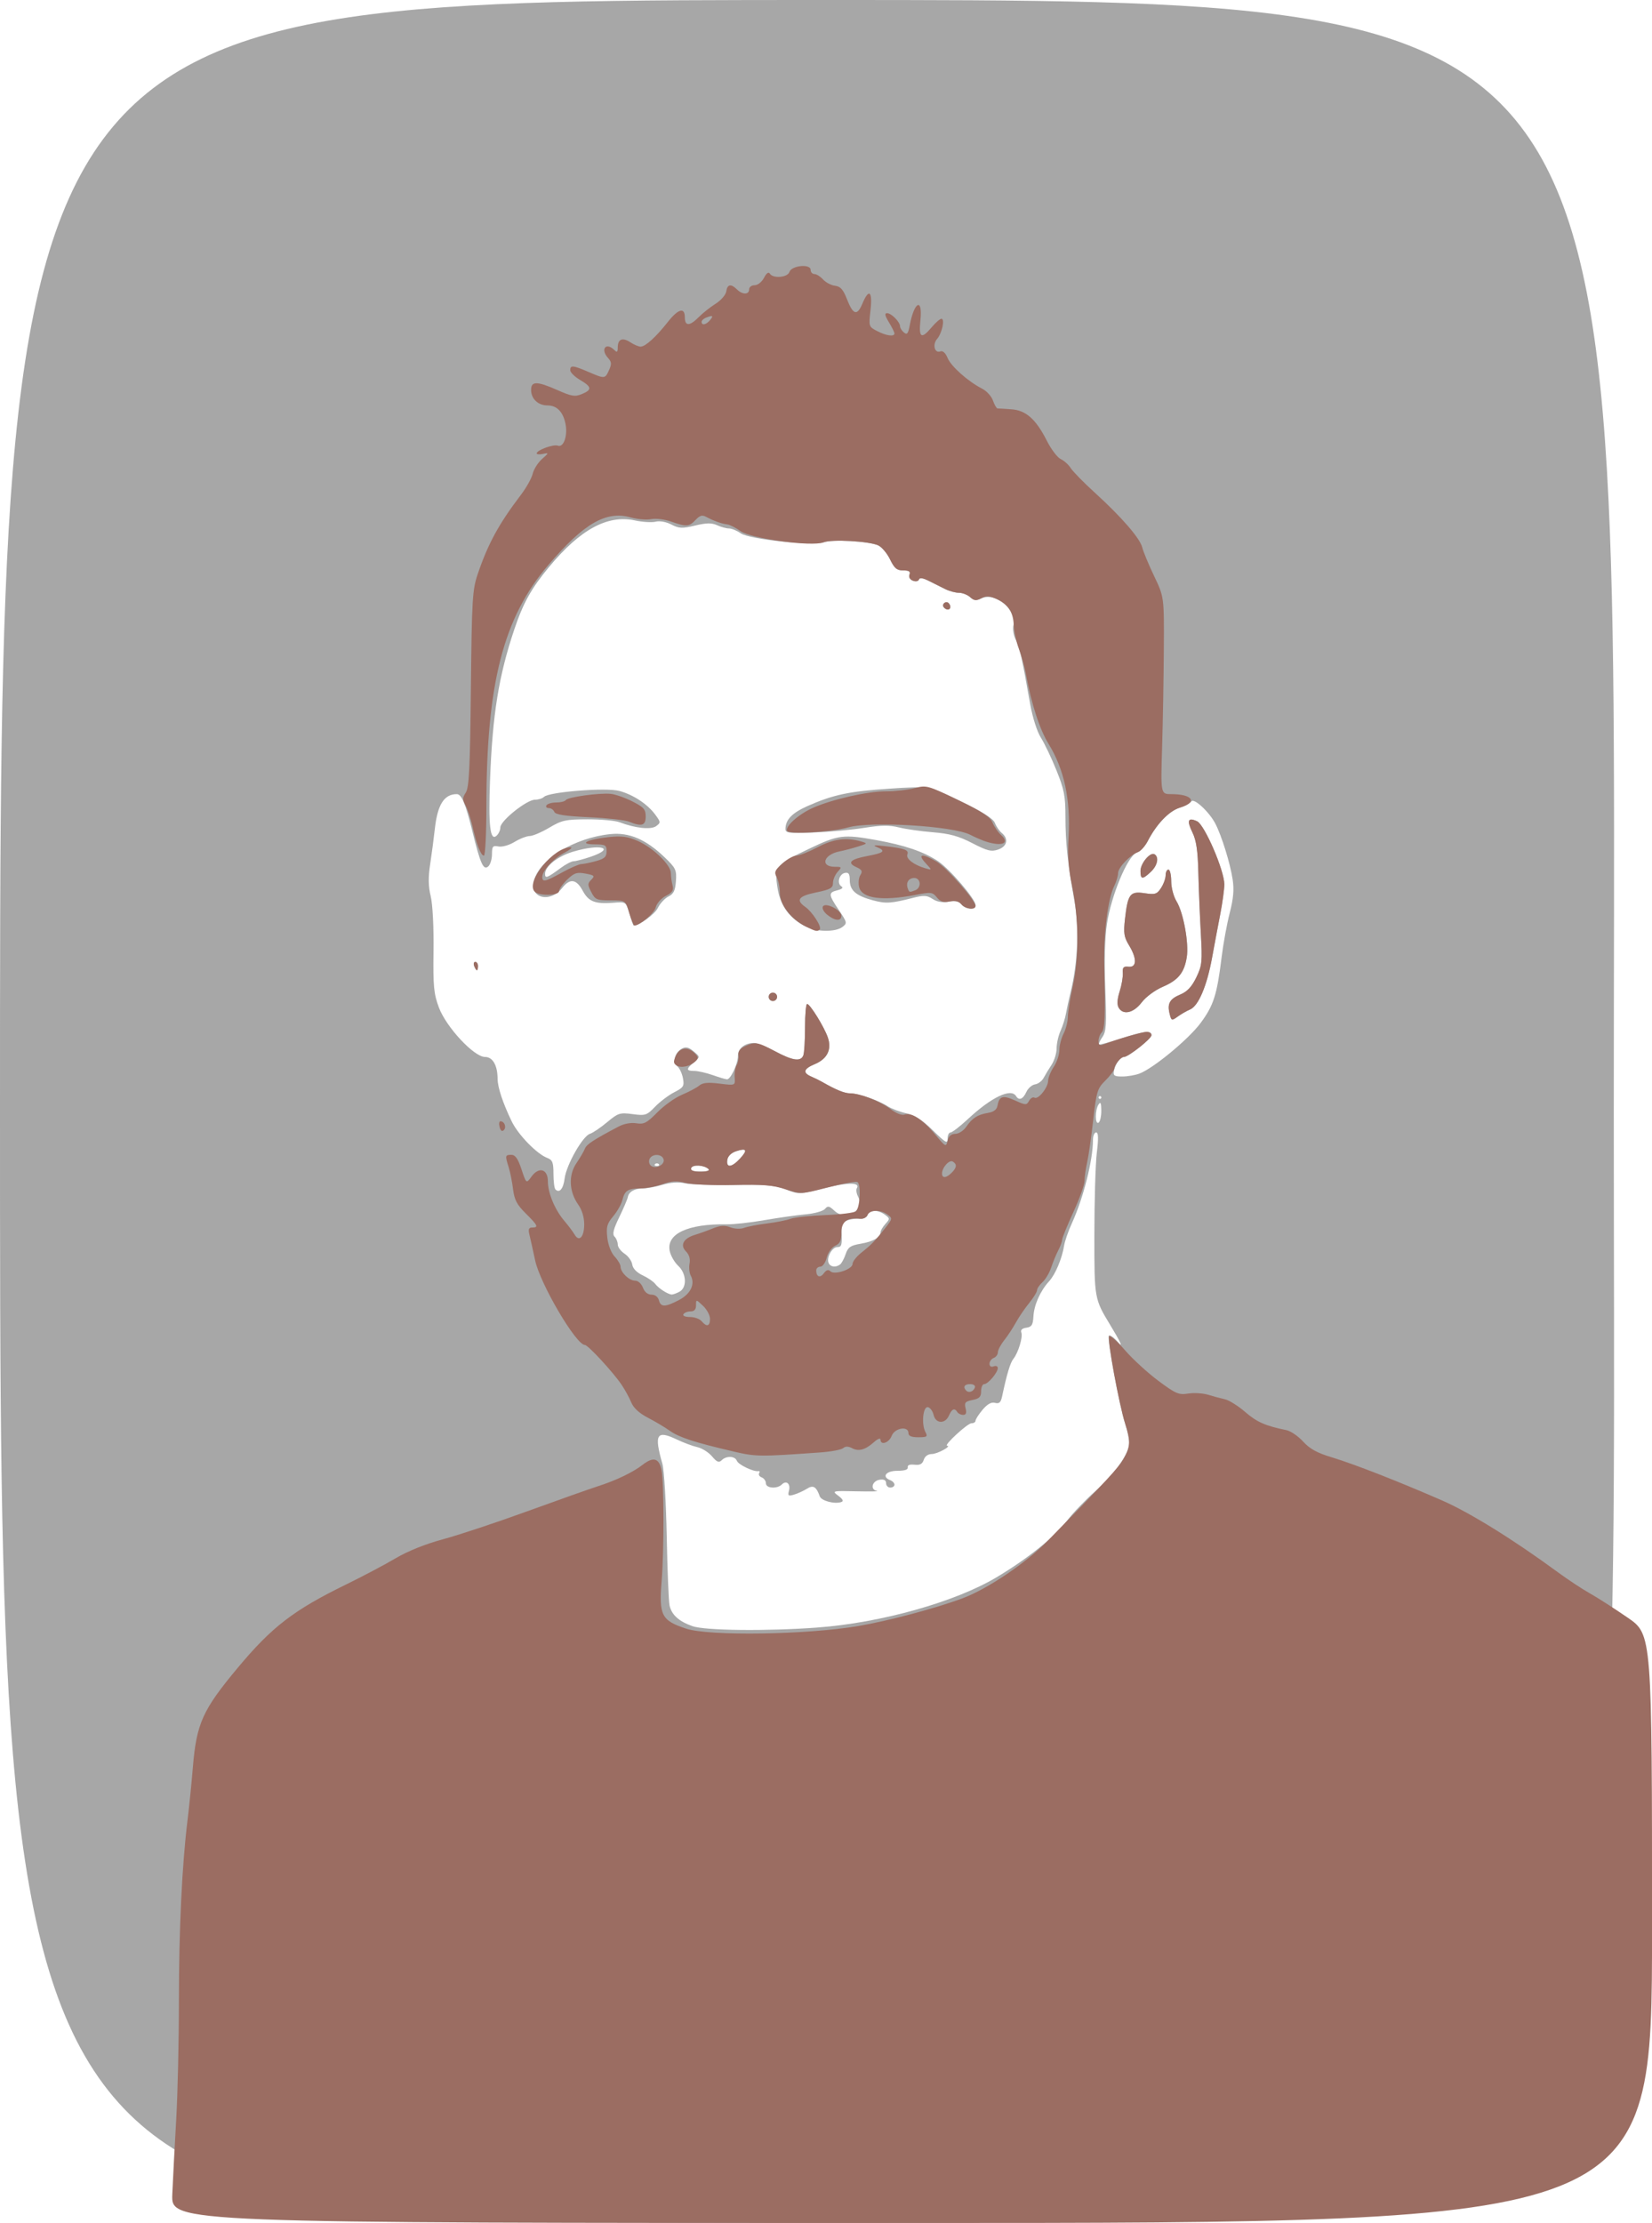 <?xml version="1.0" encoding="UTF-8" standalone="no"?>
<!-- Created with Inkscape (http://www.inkscape.org/) -->

<svg
   xmlns:dc="http://purl.org/dc/elements/1.1/"
   xmlns:cc="http://creativecommons.org/ns#"
   xmlns:rdf="http://www.w3.org/1999/02/22-rdf-syntax-ns#"
   xmlns:svg="http://www.w3.org/2000/svg"
   xmlns="http://www.w3.org/2000/svg"
   xmlns:sodipodi="http://sodipodi.sourceforge.net/DTD/sodipodi-0.dtd"
   xmlns:inkscape="http://www.inkscape.org/namespaces/inkscape"
   version="1.1"
   id="svg869"
   width="189.12"
   height="254.4"
   viewBox="0 0 189.12 254.4"
   sodipodi:docname="pop_mugshot.svg"
   inkscape:version="0.92.4 5da689c313, 2019-01-14">
  <defs
     id="defs873" />
  <sodipodi:namedview
     pagecolor="#ffffff"
     bordercolor="#666666"
     borderopacity="1"
     objecttolerance="10"
     gridtolerance="10"
     guidetolerance="10"
     inkscape:pageopacity="0"
     inkscape:pageshadow="2"
     inkscape:window-width="1600"
     inkscape:window-height="836"
     id="namedview871"
     showgrid="false"
     fit-margin-top="0"
     fit-margin-left="0"
     fit-margin-right="0"
     fit-margin-bottom="0"
     inkscape:zoom="1.8289162"
     inkscape:cx="90.959243"
     inkscape:cy="88.850967"
     inkscape:window-x="0"
     inkscape:window-y="27"
     inkscape:window-maximized="1"
     inkscape:current-layer="g939" />
  <g
     id="g939"
     transform="translate(-21.524,-15.036)">
    <path
       style="fill:#a7a7a7;stroke-width:0.32"
       d="m 21.524,142.236 c 0,-127.2 0,-127.2 94.56,-127.2 94.56,0 90.186,0 90.186,127.2 0,127.2 4.374,127.2 -90.186,127.2 -94.56,0 -94.56,0 -94.56,-127.2 z m 93.6,59.055 c 7.27,-0.54 15.754,-2.921 20.496,-5.754 3.575,-2.136 6.699,-4.65 8.097,-6.517 0.59,-0.788 2.048,-2.306 3.241,-3.374 2.253,-2.017 3.847,-4.298 3.847,-5.505 0,-0.385 -0.214,-1.367 -0.476,-2.183 -0.66,-2.059 -2.083,-9.707 -1.869,-10.052 0.096,-0.156 0.592,0.197 1.103,0.783 0.569,0.654 0.215,-0.11 -0.915,-1.974 -1.843,-3.04 -1.843,-3.04 -1.842,-10.24 3.2e-4,-3.96 0.127,-8.244 0.281,-9.52 0.203,-1.676 0.18,-2.32 -0.081,-2.32 -0.199,0 -0.361,0.387 -0.361,0.861 0,2.326 -1.095,6.651 -2.414,9.535 -0.403,0.882 -0.804,2.036 -0.89,2.564 -0.244,1.502 -0.998,3.286 -1.721,4.078 -1.005,1.1 -1.716,2.694 -1.79,4.014 -0.054,0.977 -0.199,1.208 -0.81,1.294 -0.482,0.068 -0.684,0.263 -0.574,0.551 0.197,0.513 -0.351,2.318 -0.919,3.024 -0.351,0.436 -0.757,1.792 -1.28,4.274 -0.15,0.71 -0.332,0.877 -0.815,0.751 -0.424,-0.111 -0.879,0.141 -1.425,0.791 -0.441,0.525 -0.803,1.087 -0.803,1.249 0,0.162 -0.21,0.295 -0.468,0.295 -0.454,0 -3.219,2.55 -2.787,2.57 0.573,0.027 -1.122,0.95 -1.745,0.95 -0.443,0 -0.797,0.252 -0.927,0.659 -0.154,0.486 -0.433,0.634 -1.062,0.564 -0.546,-0.061 -0.824,0.047 -0.772,0.301 0.053,0.263 -0.352,0.397 -1.2,0.397 -1.305,0 -1.815,0.686 -0.8,1.076 0.264,0.101 0.48,0.333 0.48,0.514 0,0.182 -0.216,0.33 -0.48,0.33 -0.264,0 -0.48,-0.226 -0.48,-0.502 0,-0.337 -0.235,-0.469 -0.717,-0.4 -0.884,0.126 -1.149,1.123 -0.342,1.281 0.318,0.062 -0.716,0.084 -2.298,0.048 -2.835,-0.064 -2.866,-0.057 -2.112,0.511 0.522,0.394 0.632,0.621 0.345,0.716 -0.788,0.263 -2.287,-0.134 -2.472,-0.655 -0.397,-1.119 -0.743,-1.322 -1.474,-0.861 -0.38,0.239 -1.036,0.538 -1.458,0.665 -0.668,0.2 -0.744,0.142 -0.59,-0.446 0.206,-0.788 -0.298,-1.229 -0.815,-0.713 -0.536,0.536 -1.828,0.441 -1.828,-0.134 0,-0.27 -0.215,-0.573 -0.478,-0.674 -0.263,-0.101 -0.396,-0.316 -0.296,-0.478 0.1,-0.162 0.063,-0.27 -0.082,-0.241 -0.532,0.108 -2.298,-0.736 -2.468,-1.18 -0.215,-0.561 -1.207,-0.598 -1.741,-0.064 -0.311,0.311 -0.542,0.218 -1.104,-0.446 -0.391,-0.462 -1.143,-0.935 -1.671,-1.052 -0.528,-0.117 -1.575,-0.506 -2.327,-0.865 -2.349,-1.122 -2.647,-0.631 -1.683,2.77 0.199,0.704 0.424,4.448 0.499,8.32 0.075,3.872 0.22,7.421 0.322,7.887 0.234,1.071 1.053,1.815 2.608,2.37 1.441,0.514 8.506,0.592 14.341,0.159 z M 99.306,162.864 c 0.888,-0.475 0.813,-2.079 -0.139,-2.964 -0.417,-0.388 -0.854,-1.141 -0.97,-1.675 -0.432,-1.976 2.056,-3.149 6.519,-3.074 0.787,0.013 2.731,-0.202 4.32,-0.477 1.589,-0.276 3.714,-0.576 4.722,-0.668 1.008,-0.091 2.001,-0.37 2.208,-0.619 0.319,-0.384 0.483,-0.352 1.086,0.214 1.32,1.24 3.532,-0.076 2.71,-1.613 -0.19,-0.356 -0.258,-0.789 -0.151,-0.962 0.428,-0.693 -1.036,-0.696 -3.755,-0.008 -2.824,0.714 -2.883,0.716 -4.357,0.137 -1.234,-0.485 -2.272,-0.575 -5.974,-0.519 -2.464,0.037 -4.984,-0.046 -5.6,-0.185 -0.713,-0.161 -1.633,-0.101 -2.531,0.166 -0.776,0.23 -1.784,0.421 -2.24,0.424 -0.988,0.006 -1.641,0.373 -1.755,0.987 -0.046,0.246 -0.489,1.284 -0.985,2.306 -0.676,1.394 -0.81,1.949 -0.535,2.224 0.201,0.201 0.366,0.609 0.366,0.905 0,0.297 0.35,0.768 0.777,1.048 0.427,0.28 0.823,0.836 0.88,1.235 0.065,0.458 0.506,0.916 1.192,1.239 0.599,0.282 1.247,0.725 1.44,0.985 0.374,0.503 1.459,1.2 1.893,1.216 0.144,0.005 0.54,-0.139 0.88,-0.322 z m 18.383,-3.114 c 0.178,-0.129 0.468,-0.663 0.645,-1.187 0.268,-0.797 0.547,-0.991 1.71,-1.189 1.437,-0.245 2.281,-0.731 2.281,-1.313 0,-0.185 0.25,-0.612 0.556,-0.95 0.529,-0.584 0.526,-0.636 -0.061,-1.065 -0.814,-0.595 -1.748,-0.573 -1.986,0.046 -0.106,0.275 -0.495,0.463 -0.87,0.42 -0.373,-0.043 -1.013,0.035 -1.421,0.171 -0.586,0.196 -0.731,0.461 -0.688,1.26 0.085,1.578 0.023,1.811 -0.479,1.811 -0.582,0 -1.242,1.171 -1.006,1.785 0.188,0.491 0.798,0.588 1.319,0.21 z M 86.165,149.891 c 0.197,-1.546 2.065,-4.837 2.895,-5.1 0.336,-0.107 1.221,-0.704 1.966,-1.327 1.265,-1.057 1.46,-1.119 2.915,-0.926 1.465,0.194 1.621,0.143 2.579,-0.848 0.561,-0.58 1.549,-1.325 2.195,-1.656 1.061,-0.543 1.158,-0.699 0.993,-1.6 -0.101,-0.549 -0.394,-1.168 -0.653,-1.375 -0.58,-0.466 -0.282,-1.579 0.541,-2.019 0.443,-0.237 0.773,-0.158 1.338,0.32 0.75,0.635 0.75,0.635 0.03,1.247 -0.916,0.777 -0.907,0.989 0.04,0.989 0.418,0 1.372,0.216 2.12,0.48 0.748,0.264 1.483,0.48 1.632,0.48 0.418,0 1.248,-1.791 1.248,-2.693 0,-0.846 0.785,-1.467 1.854,-1.467 0.339,0 1.426,0.432 2.415,0.96 2.013,1.074 2.929,1.203 3.217,0.454 0.107,-0.278 0.194,-1.718 0.194,-3.2 0,-1.482 0.108,-2.689 0.24,-2.682 0.338,0.017 1.944,2.612 2.367,3.825 0.479,1.373 -0.051,2.463 -1.488,3.064 -1.294,0.541 -1.419,0.986 -0.399,1.426 0.396,0.171 0.936,0.435 1.2,0.587 1.625,0.932 2.589,1.327 3.249,1.331 0.942,0.006 3.261,0.803 4.283,1.473 0.426,0.279 1.39,0.644 2.141,0.811 0.988,0.22 1.832,0.762 3.046,1.957 1.451,1.427 1.68,1.556 1.68,0.944 0,-0.39 0.153,-0.709 0.339,-0.709 0.187,0 1.087,-0.695 2,-1.544 2.695,-2.505 4.916,-3.562 5.501,-2.616 0.334,0.541 0.797,0.358 1.171,-0.463 0.196,-0.431 0.647,-0.827 1,-0.88 0.354,-0.053 0.796,-0.385 0.983,-0.737 0.187,-0.352 0.598,-1.03 0.913,-1.507 0.315,-0.477 0.573,-1.319 0.573,-1.872 0,-0.553 0.204,-1.458 0.453,-2.013 0.249,-0.555 0.528,-1.44 0.62,-1.968 0.092,-0.528 0.325,-1.608 0.519,-2.4 0.827,-3.386 1.006,-7.339 0.469,-10.371 -0.803,-4.532 -1.05,-6.846 -1.048,-9.789 0.002,-2.319 -0.149,-3.095 -1.022,-5.264 -0.563,-1.399 -1.366,-3.085 -1.784,-3.748 -0.444,-0.703 -0.956,-2.307 -1.231,-3.856 -0.959,-5.396 -1.206,-6.499 -1.653,-7.363 -0.263,-0.508 -0.371,-1.226 -0.255,-1.689 0.424,-1.688 -2.058,-3.778 -3.634,-3.06 -0.639,0.291 -0.905,0.266 -1.341,-0.129 -0.299,-0.271 -0.87,-0.492 -1.269,-0.492 -0.399,0 -1.108,-0.191 -1.575,-0.424 -0.467,-0.233 -1.309,-0.654 -1.871,-0.935 -0.689,-0.344 -1.06,-0.395 -1.139,-0.158 -0.066,0.198 -0.368,0.256 -0.691,0.132 -0.341,-0.131 -0.5,-0.414 -0.391,-0.698 0.136,-0.353 -0.05,-0.477 -0.715,-0.477 -0.73,0 -1.013,-0.237 -1.51,-1.264 -0.336,-0.695 -0.947,-1.417 -1.357,-1.605 -1.021,-0.467 -5.276,-0.719 -6.201,-0.367 -1.193,0.454 -8.561,-0.324 -9.524,-1.005 -0.435,-0.308 -1.04,-0.56 -1.345,-0.56 -0.305,0 -0.92,-0.167 -1.368,-0.371 -0.626,-0.285 -1.209,-0.277 -2.518,0.037 -1.484,0.356 -1.834,0.341 -2.718,-0.116 -0.6,-0.31 -1.335,-0.444 -1.799,-0.327 -0.432,0.108 -1.501,0.044 -2.376,-0.144 -3.134,-0.672 -6.251,1.017 -9.828,5.326 -2.02,2.432 -2.96,4.119 -3.971,7.122 -1.784,5.298 -2.502,9.737 -2.784,17.193 -0.198,5.252 0.002,7.058 0.718,6.464 0.254,-0.21 0.461,-0.65 0.461,-0.976 0,-0.754 3.022,-3.168 3.965,-3.168 0.389,0 0.854,-0.146 1.032,-0.325 0.573,-0.573 7.146,-1.089 8.634,-0.678 1.604,0.443 3.206,1.501 4.099,2.708 0.634,0.857 0.64,0.927 0.106,1.318 -0.592,0.434 -2.382,0.245 -4.177,-0.439 -0.495,-0.189 -2.151,-0.341 -3.68,-0.338 -2.503,0.005 -2.938,0.1 -4.379,0.955 -0.88,0.522 -1.888,0.952 -2.24,0.956 -0.352,0.004 -1.132,0.306 -1.733,0.673 -0.614,0.375 -1.42,0.604 -1.84,0.523 -0.659,-0.126 -0.747,-0.02 -0.747,0.894 0,0.57 -0.198,1.2 -0.439,1.401 -0.546,0.453 -0.888,-0.314 -1.809,-4.052 -0.774,-3.141 -1.232,-4.234 -1.778,-4.234 -1.455,0 -2.214,1.206 -2.518,4 -0.115,1.056 -0.353,2.86 -0.53,4.01 -0.233,1.513 -0.216,2.529 0.061,3.68 0.224,0.933 0.357,3.518 0.322,6.257 -0.053,4.059 0.028,4.902 0.615,6.473 0.843,2.253 4.022,5.66 5.281,5.66 0.884,0 1.43,0.95 1.439,2.501 0.005,0.973 0.591,2.744 1.608,4.859 0.737,1.532 2.875,3.735 4.068,4.19 0.61,0.233 0.72,0.512 0.72,1.829 0,0.855 0.099,1.654 0.22,1.775 0.467,0.467 0.907,-0.055 1.06,-1.258 z m 23.36,-20.775 c 0,-0.264 0.216,-0.48 0.48,-0.48 0.264,0 0.48,0.216 0.48,0.48 0,0.264 -0.216,0.48 -0.48,0.48 -0.264,0 -0.48,-0.216 -0.48,-0.48 z m -33.716,-3.52 c -0.101,-0.264 -0.045,-0.48 0.126,-0.48 0.17,0 0.31,0.216 0.31,0.48 0,0.264 -0.057,0.48 -0.126,0.48 -0.069,0 -0.209,-0.216 -0.31,-0.48 z m 38.001,-4.505 c -1.896,-0.935 -2.945,-2.362 -3.278,-4.455 -0.386,-2.431 -0.217,-2.637 3.705,-4.506 3.258,-1.553 3.853,-1.628 7.608,-0.952 3.237,0.583 5.414,1.323 7.031,2.391 1.361,0.899 4.329,4.363 4.329,5.051 0,0.581 -1.115,0.52 -1.62,-0.089 -0.299,-0.361 -0.719,-0.448 -1.471,-0.307 -0.702,0.132 -1.308,0.03 -1.821,-0.306 -0.637,-0.417 -1.008,-0.442 -2.168,-0.147 -2.612,0.666 -3.183,0.701 -4.692,0.294 -1.927,-0.52 -2.628,-1.134 -2.628,-2.303 0,-0.715 -0.131,-0.909 -0.556,-0.827 -0.663,0.128 -0.947,1.204 -0.405,1.539 0.245,0.152 0.085,0.311 -0.449,0.444 -1.06,0.266 -1.044,0.488 0.165,2.279 0.955,1.415 0.971,1.493 0.4,1.926 -0.787,0.596 -2.908,0.579 -4.15,-0.034 z M 93.582,119.594 c -0.402,-1.361 -0.402,-1.361 -1.837,-1.247 -2.101,0.167 -2.84,-0.123 -3.519,-1.384 -0.716,-1.329 -1.455,-1.433 -2.326,-0.326 -1.425,1.812 -3.822,1.173 -3.238,-0.864 0.708,-2.469 4.666,-4.861 8.737,-5.281 2.144,-0.221 4.06,0.595 6.194,2.64 1.299,1.245 1.403,1.462 1.311,2.74 -0.078,1.087 -0.265,1.47 -0.86,1.765 -0.418,0.207 -0.965,0.799 -1.215,1.315 -0.346,0.715 -2.124,2.003 -2.766,2.003 -0.044,0 -0.26,-0.613 -0.481,-1.361 z m -7.839,-5.246 c 0.56,-0.414 1.219,-0.753 1.463,-0.753 0.244,0 1.118,-0.23 1.941,-0.51 2.932,-0.999 1.146,-1.521 -2.003,-0.586 -1.775,0.527 -3.22,1.667 -3.22,2.541 0,0.567 0.238,0.476 1.819,-0.692 z m 47.096,-2.818 c -1.573,-0.811 -2.597,-1.093 -4.517,-1.248 -1.366,-0.11 -3.121,-0.36 -3.901,-0.556 -1.071,-0.27 -2.029,-0.259 -3.917,0.045 -1.375,0.221 -3.975,0.461 -5.779,0.534 -2.872,0.115 -3.28,0.067 -3.28,-0.39 0,-1.063 0.742,-1.84 2.507,-2.624 2.949,-1.311 4.763,-1.694 9.483,-2.003 4.471,-0.293 4.471,-0.293 8.093,1.462 2.513,1.217 3.707,1.975 3.896,2.474 0.15,0.395 0.504,0.91 0.787,1.145 0.808,0.671 0.621,1.527 -0.412,1.888 -0.787,0.274 -1.231,0.166 -2.96,-0.725 z m -3.3,-27.033 c -0.219,-0.354 0.286,-0.736 0.582,-0.44 0.304,0.304 0.248,0.738 -0.097,0.738 -0.166,0 -0.384,-0.134 -0.485,-0.298 z M 102.629,148.823 c -0.489,-0.47 -1.832,-0.543 -1.981,-0.108 -0.093,0.274 0.246,0.4 1.074,0.4 0.739,0 1.092,-0.114 0.907,-0.292 z m -5.691,-0.561 c -0.117,-0.117 -0.309,-0.117 -0.427,0 -0.117,0.117 -0.021,0.213 0.213,0.213 0.235,0 0.331,-0.096 0.213,-0.213 z m 9.288,-0.622 c 0.922,-0.995 0.785,-1.259 -0.441,-0.853 -0.556,0.184 -0.939,0.564 -1.002,0.993 -0.138,0.939 0.5,0.877 1.443,-0.141 z m 41.374,-5.503 c -0.004,-0.88 -0.084,-1.059 -0.315,-0.701 -0.413,0.639 -0.413,2.335 0,2.08 0.176,-0.109 0.318,-0.729 0.315,-1.379 z m 0.005,-1.501 c 0,-0.088 -0.072,-0.16 -0.16,-0.16 -0.088,0 -0.16,0.072 -0.16,0.16 0,0.088 0.072,0.16 0.16,0.16 0.088,0 0.16,-0.072 0.16,-0.16 z m 4.367,-2.738 c 1.606,-0.611 5.637,-3.947 7.004,-5.797 1.481,-2.005 1.864,-3.202 2.39,-7.465 0.195,-1.584 0.616,-3.888 0.935,-5.12 0.424,-1.637 0.514,-2.671 0.335,-3.84 -0.286,-1.863 -1.268,-5.022 -1.99,-6.4 -0.705,-1.345 -2.454,-2.957 -2.735,-2.521 -0.124,0.191 -0.744,0.517 -1.379,0.724 -1.182,0.385 -2.632,1.915 -3.612,3.81 -0.3,0.58 -0.876,1.18 -1.28,1.333 -1.03,0.391 -2.909,4.903 -3.395,8.148 -0.241,1.612 -0.311,4.297 -0.191,7.372 0.16,4.118 0.112,4.945 -0.322,5.565 -0.281,0.401 -0.457,0.783 -0.391,0.848 0.066,0.066 1.191,-0.232 2.501,-0.661 2.668,-0.874 3.534,-0.968 3.505,-0.38 -0.02,0.409 -2.649,2.48 -3.147,2.48 -0.411,0 -1,0.805 -1.147,1.567 -0.111,0.576 0.025,0.673 0.951,0.673 0.594,0 1.48,-0.152 1.969,-0.338 z m 3.453,-6.832 c -0.296,-1.179 -0.002,-1.706 1.241,-2.225 0.777,-0.325 1.294,-0.881 1.809,-1.943 0.663,-1.369 0.704,-1.777 0.519,-5.075 -0.111,-1.973 -0.239,-5.099 -0.284,-6.947 -0.061,-2.493 -0.235,-3.672 -0.675,-4.571 -0.674,-1.377 -0.516,-1.76 0.529,-1.284 0.857,0.391 3.121,5.631 3.121,7.224 0,0.559 -0.21,2.099 -0.468,3.424 -0.257,1.324 -0.678,3.559 -0.934,4.967 -0.588,3.227 -1.557,5.514 -2.508,5.921 -0.401,0.172 -1.047,0.543 -1.436,0.826 -0.674,0.49 -0.716,0.475 -0.915,-0.316 z m -5.846,-0.724 c -0.194,-0.347 -0.152,-0.989 0.121,-1.84 0.231,-0.719 0.394,-1.667 0.362,-2.107 -0.047,-0.653 0.075,-0.786 0.663,-0.724 0.947,0.1 0.966,-0.949 0.045,-2.46 -0.571,-0.937 -0.64,-1.394 -0.456,-3.024 0.321,-2.84 0.58,-3.179 2.234,-2.931 1.219,0.183 1.423,0.118 1.892,-0.597 0.289,-0.441 0.525,-1.095 0.525,-1.453 0,-0.358 0.144,-0.651 0.32,-0.651 0.176,0 0.32,0.595 0.32,1.322 0,0.743 0.269,1.759 0.614,2.32 0.779,1.267 1.423,4.783 1.167,6.379 -0.284,1.779 -0.97,2.627 -2.742,3.389 -0.896,0.385 -1.937,1.155 -2.423,1.793 -0.931,1.221 -2.137,1.488 -2.643,0.584 z m 2.507,-15.627 c 0,-0.881 1.124,-2.214 1.612,-1.913 0.54,0.334 0.333,1.298 -0.432,2.017 -0.954,0.897 -1.179,0.877 -1.179,-0.104 z"
       id="path945"
       inkscape:connector-curvature="0"
       sodipodi:nodetypes="ssssscsccsccccccsssscccccccssscscccscsssccccccccccsscccccccccccccccccsscccccsccccccssccccccccccsccccccsccccccccccccccscsssccscccccccscssccccccsscccccccccccscccccsccccscccccccccssscccccccccscsscccccscccssccssssscsssccscscscccccscccccccccscccccccsccsccsccsccssccssccccccsccccsccsscccccccccssssscccccccccccccsccscsccccccscsccccccccsccccssscccsccsccs" />
    <path
       style="fill:#9b6d62;stroke-width:0.32"
       d="m 41.248,266.156 c 0.079,-1.804 0.281,-5.678 0.45,-8.608 0.169,-2.93 0.307,-9.003 0.307,-13.495 0,-8.157 0.353,-15.564 0.986,-20.697 0.184,-1.496 0.46,-4.232 0.613,-6.08 0.414,-5.005 1.114,-6.555 5.139,-11.378 3.908,-4.684 6.402,-6.601 12.385,-9.523 1.891,-0.924 4.446,-2.274 5.678,-3.002 1.405,-0.829 3.427,-1.641 5.422,-2.177 1.75,-0.47 6.07,-1.903 9.6,-3.186 3.53,-1.283 7.21,-2.586 8.178,-2.897 2.046,-0.657 4,-1.595 5.083,-2.441 1.226,-0.958 1.893,-0.772 2.168,0.604 0.29,1.452 0.296,9.18 0.01,12.72 -0.317,3.914 -0.013,4.5 2.812,5.428 2.638,0.867 13.86,0.696 19.687,-0.299 3.51,-0.6 8.953,-2.05 12.008,-3.2 2.852,-1.074 7.225,-4.034 9.702,-6.569 6.817,-6.976 8.02,-8.273 8.642,-9.318 0.814,-1.368 0.852,-2.089 0.213,-4.079 -0.704,-2.196 -2.087,-9.77 -1.828,-10.015 0.123,-0.117 0.944,0.617 1.824,1.632 0.88,1.014 2.595,2.584 3.811,3.488 1.989,1.479 2.331,1.625 3.407,1.453 0.658,-0.105 1.679,-0.044 2.269,0.136 0.59,0.18 1.461,0.413 1.935,0.517 0.474,0.105 1.522,0.761 2.327,1.458 1.342,1.161 2.296,1.581 4.728,2.08 0.482,0.099 1.337,0.685 1.899,1.303 0.761,0.836 1.6,1.298 3.283,1.805 2.553,0.77 7.677,2.773 12.661,4.951 3.139,1.372 8.174,4.493 13.188,8.175 1.181,0.868 2.841,1.964 3.687,2.436 0.847,0.472 2.796,1.723 4.332,2.779 2.793,1.92 2.793,1.92 2.793,35.6 1e-5,33.68 1e-5,33.68 -84.77,33.68 -84.77,0 -84.77,0 -84.627,-3.28 z M 105.525,181.153 c -4.41,-1.02 -6.255,-1.618 -7.304,-2.365 -0.559,-0.398 -1.695,-1.075 -2.525,-1.505 -0.992,-0.514 -1.646,-1.116 -1.908,-1.755 -0.22,-0.535 -0.717,-1.444 -1.106,-2.02 -0.967,-1.435 -3.844,-4.552 -4.2,-4.552 -1.011,0 -5.133,-7.013 -5.702,-9.701 -0.23,-1.088 -0.516,-2.375 -0.634,-2.859 -0.168,-0.686 -0.101,-0.88 0.302,-0.88 0.761,0 0.652,-0.237 -0.742,-1.617 -1.007,-0.997 -1.297,-1.553 -1.449,-2.775 -0.104,-0.841 -0.33,-1.97 -0.501,-2.511 -0.422,-1.331 -0.404,-1.417 0.303,-1.417 0.456,0 0.756,0.427 1.164,1.655 0.55,1.655 0.55,1.655 1.15,0.831 0.849,-1.165 1.872,-0.863 1.872,0.552 0,1.328 0.796,3.241 1.877,4.512 0.463,0.545 0.995,1.254 1.182,1.576 0.52,0.897 1.1,0.277 1.1,-1.176 0,-0.806 -0.257,-1.652 -0.683,-2.25 -1.053,-1.478 -1.137,-3.383 -0.211,-4.74 0.421,-0.616 0.859,-1.365 0.973,-1.666 0.19,-0.496 0.957,-0.998 3.882,-2.541 0.604,-0.319 1.397,-0.462 2.008,-0.363 0.871,0.141 1.201,-0.031 2.4,-1.25 0.765,-0.778 2.038,-1.685 2.83,-2.017 0.792,-0.332 1.68,-0.804 1.974,-1.05 0.396,-0.331 0.997,-0.388 2.328,-0.222 1.794,0.224 1.794,0.224 1.723,-0.703 -0.039,-0.51 0.061,-1.139 0.222,-1.398 0.161,-0.259 0.254,-0.769 0.207,-1.133 -0.058,-0.449 0.181,-0.783 0.745,-1.04 1.181,-0.538 1.457,-0.492 3.469,0.582 2.013,1.074 2.929,1.203 3.217,0.454 0.107,-0.278 0.194,-1.718 0.194,-3.2 0,-1.482 0.108,-2.689 0.24,-2.682 0.338,0.017 1.944,2.612 2.367,3.825 0.479,1.373 -0.051,2.463 -1.488,3.064 -1.294,0.541 -1.419,0.986 -0.399,1.426 0.396,0.171 0.936,0.435 1.2,0.587 1.625,0.932 2.589,1.327 3.249,1.331 1.163,0.007 3.427,0.89 4.623,1.801 0.623,0.475 1.295,0.743 1.585,0.632 0.772,-0.296 2.091,0.55 3.492,2.239 1.227,1.479 1.276,1.504 1.456,0.747 0.127,-0.534 0.408,-0.784 0.883,-0.784 0.383,0 0.943,-0.36 1.245,-0.8 0.694,-1.012 1.299,-1.399 2.504,-1.6 0.632,-0.106 0.995,-0.377 1.071,-0.8 0.202,-1.125 0.61,-1.254 1.994,-0.63 1.244,0.561 1.341,0.564 1.63,0.047 0.169,-0.302 0.447,-0.464 0.617,-0.359 0.418,0.258 1.547,-1.141 1.563,-1.938 0.007,-0.352 0.299,-1.072 0.649,-1.6 0.35,-0.528 0.638,-1.392 0.64,-1.92 0.002,-0.528 0.219,-1.372 0.482,-1.877 0.263,-0.504 0.482,-1.368 0.486,-1.92 0.005,-0.552 0.263,-2.155 0.574,-3.563 0.713,-3.23 0.679,-7.743 -0.086,-11.36 -0.418,-1.976 -0.53,-3.508 -0.408,-5.6 0.251,-4.324 -0.494,-7.804 -2.294,-10.72 -1.012,-1.639 -1.964,-4.579 -2.591,-8 -0.145,-0.792 -0.508,-2.088 -0.807,-2.88 -0.298,-0.792 -0.564,-2.037 -0.589,-2.766 -0.051,-1.473 -0.715,-2.409 -2.121,-2.991 -0.691,-0.286 -1.074,-0.287 -1.603,-0.004 -0.56,0.299 -0.805,0.273 -1.254,-0.133 -0.307,-0.278 -0.885,-0.506 -1.284,-0.506 -0.399,0 -1.108,-0.191 -1.575,-0.424 -0.467,-0.233 -1.309,-0.654 -1.871,-0.935 -0.689,-0.344 -1.06,-0.395 -1.139,-0.158 -0.066,0.198 -0.368,0.256 -0.691,0.132 -0.341,-0.131 -0.5,-0.414 -0.391,-0.698 0.136,-0.353 -0.05,-0.477 -0.715,-0.477 -0.73,0 -1.013,-0.237 -1.51,-1.264 -0.336,-0.695 -0.947,-1.417 -1.357,-1.605 -1.055,-0.483 -5.289,-0.713 -6.268,-0.341 -1.365,0.519 -8.275,-0.422 -9.498,-1.293 -0.546,-0.389 -1.231,-0.733 -1.521,-0.765 -0.614,-0.067 -1.559,-0.405 -2.401,-0.859 -0.459,-0.248 -0.734,-0.17 -1.212,0.343 -0.735,0.789 -1.055,0.811 -2.805,0.194 -0.736,-0.26 -1.757,-0.385 -2.284,-0.279 -0.524,0.105 -1.575,0.016 -2.336,-0.197 -2.821,-0.79 -5.347,0.664 -9.418,5.423 -5.168,6.041 -7.103,13.553 -7.109,27.603 -0.002,3.124 -0.129,5.68 -0.284,5.68 -0.346,0 -0.835,-1.249 -1.313,-3.36 -0.2,-0.88 -0.555,-1.953 -0.79,-2.384 -0.36,-0.66 -0.354,-0.895 0.033,-1.486 0.372,-0.567 0.482,-2.846 0.577,-11.861 0.107,-10.172 0.174,-11.329 0.764,-13.074 1.191,-3.523 2.422,-5.784 4.975,-9.14 0.613,-0.806 1.215,-1.886 1.338,-2.4 0.123,-0.514 0.6,-1.269 1.06,-1.678 0.806,-0.716 0.81,-0.738 0.117,-0.59 -0.396,0.084 -0.72,0.058 -0.72,-0.059 0,-0.374 1.921,-1.076 2.419,-0.885 0.649,0.249 1.141,-1.104 0.889,-2.443 -0.264,-1.403 -0.985,-2.16 -2.055,-2.16 -1.095,0 -1.893,-0.752 -1.893,-1.783 0,-1.017 0.679,-1.008 3.05,0.041 1.59,0.703 1.978,0.765 2.76,0.441 1.19,-0.493 1.148,-0.821 -0.21,-1.622 -0.616,-0.363 -1.12,-0.863 -1.12,-1.109 0,-0.596 0.31,-0.567 2.08,0.192 1.887,0.809 1.901,0.808 2.361,-0.201 0.315,-0.691 0.296,-0.939 -0.109,-1.385 -0.919,-1.015 -0.238,-1.871 0.724,-0.909 0.299,0.299 0.384,0.232 0.384,-0.301 0,-0.964 0.537,-1.184 1.443,-0.59 0.426,0.279 0.96,0.503 1.186,0.497 0.544,-0.013 1.763,-1.119 3.078,-2.793 1.21,-1.54 1.973,-1.755 1.973,-0.557 0,1.026 0.563,1.017 1.588,-0.026 0.447,-0.454 1.316,-1.143 1.932,-1.531 0.621,-0.391 1.166,-1.021 1.222,-1.414 0.119,-0.826 0.547,-0.906 1.223,-0.229 0.618,0.618 1.394,0.618 1.394,0 0,-0.264 0.283,-0.48 0.63,-0.48 0.356,0 0.823,-0.368 1.073,-0.846 0.283,-0.541 0.525,-0.714 0.669,-0.48 0.365,0.591 2.04,0.446 2.244,-0.194 0.235,-0.739 2.425,-0.955 2.425,-0.24 0,0.264 0.194,0.48 0.43,0.48 0.237,0 0.684,0.28 0.993,0.622 0.31,0.342 0.926,0.666 1.37,0.72 0.623,0.076 0.934,0.423 1.362,1.523 0.709,1.822 1.173,1.958 1.772,0.523 0.745,-1.783 1.176,-1.438 0.929,0.744 -0.212,1.873 -0.204,1.897 0.768,2.4 1.043,0.539 1.975,0.666 1.973,0.268 -6.4e-4,-0.132 -0.287,-0.708 -0.635,-1.28 -0.464,-0.761 -0.52,-1.04 -0.208,-1.04 0.49,0 1.485,1.009 1.485,1.506 0,0.185 0.199,0.501 0.443,0.703 0.36,0.298 0.485,0.142 0.668,-0.835 0.512,-2.727 1.491,-3.188 1.221,-0.574 -0.21,2.034 0.1,2.225 1.299,0.8 0.444,-0.528 0.941,-0.96 1.104,-0.96 0.425,0 0.069,1.66 -0.496,2.308 -0.555,0.638 -0.283,1.678 0.373,1.427 0.282,-0.108 0.59,0.172 0.832,0.757 0.398,0.961 2.346,2.689 3.959,3.512 0.508,0.259 1.062,0.869 1.231,1.354 0.169,0.485 0.402,0.89 0.516,0.9 0.115,0.01 0.821,0.055 1.57,0.101 1.68,0.103 2.828,1.117 4.09,3.612 0.493,0.975 1.206,1.913 1.583,2.085 0.378,0.172 0.893,0.637 1.146,1.034 0.253,0.397 1.476,1.647 2.72,2.778 3.094,2.815 5.208,5.252 5.465,6.298 0.118,0.481 0.73,1.955 1.36,3.275 1.146,2.4 1.146,2.4 1.113,8.32 -0.018,3.256 -0.107,8.332 -0.197,11.28 -0.163,5.36 -0.163,5.36 1.052,5.36 2.452,0 3.056,0.93 1.004,1.545 -1.261,0.378 -2.675,1.84 -3.704,3.831 -0.3,0.581 -0.791,1.142 -1.089,1.247 -0.908,0.318 -2.303,1.779 -2.303,2.412 0,0.328 -0.194,0.985 -0.432,1.46 -0.727,1.455 -1.246,5.489 -1.159,9.024 0.142,5.799 0.083,7.396 -0.289,7.768 -0.198,0.198 -0.36,0.635 -0.36,0.971 0,0.452 0.145,0.553 0.56,0.389 1.376,-0.544 4.451,-1.439 4.96,-1.443 0.308,-0.002 0.551,0.176 0.54,0.396 -0.02,0.409 -2.649,2.48 -3.147,2.48 -0.356,0 -1.026,0.81 -1.112,1.344 -0.037,0.229 -0.504,0.848 -1.037,1.376 -0.895,0.885 -1.001,1.234 -1.368,4.48 -0.218,1.936 -0.532,4.124 -0.697,4.862 -0.165,0.738 -0.299,1.696 -0.299,2.128 0,0.433 -0.576,2.039 -1.28,3.57 -0.704,1.531 -1.281,2.949 -1.282,3.152 -9.6e-4,0.202 -0.201,0.75 -0.445,1.217 -0.244,0.467 -0.608,1.35 -0.81,1.961 -0.202,0.612 -0.65,1.368 -0.995,1.681 -0.345,0.313 -0.628,0.729 -0.628,0.926 0,0.197 -0.407,0.858 -0.905,1.47 -0.498,0.612 -1.182,1.617 -1.52,2.233 -0.338,0.616 -0.939,1.527 -1.335,2.025 -0.396,0.497 -0.72,1.114 -0.72,1.37 0,0.256 -0.216,0.548 -0.48,0.65 -0.264,0.101 -0.48,0.4 -0.48,0.664 0,0.295 0.185,0.409 0.48,0.296 0.267,-0.102 0.475,-0.011 0.469,0.206 -0.014,0.526 -1.126,1.83 -1.561,1.83 -0.192,0 -0.349,0.364 -0.349,0.808 0,0.646 -0.197,0.847 -0.983,1.005 -0.842,0.168 -0.956,0.306 -0.794,0.952 0.134,0.535 0.054,0.755 -0.278,0.755 -0.257,0 -0.556,-0.144 -0.665,-0.32 -0.313,-0.506 -0.623,-0.378 -0.964,0.4 -0.433,0.988 -1.515,0.94 -1.755,-0.078 -0.104,-0.439 -0.398,-0.838 -0.654,-0.887 -0.562,-0.106 -0.761,1.955 -0.276,2.861 0.275,0.514 0.177,0.584 -0.819,0.584 -0.792,0 -1.131,-0.144 -1.131,-0.48 0,-0.852 -1.574,-0.59 -1.92,0.32 -0.306,0.804 -1.28,1.127 -1.28,0.424 0,-0.207 -0.323,-0.085 -0.72,0.272 -0.998,0.899 -1.776,1.12 -2.524,0.72 -0.441,-0.236 -0.761,-0.239 -1.037,-0.009 -0.22,0.182 -1.399,0.403 -2.62,0.49 -6.945,0.495 -7.347,0.491 -9.9,-0.1 z m 27.607,-7.337 c 0.071,-0.212 -0.168,-0.38 -0.54,-0.38 -0.665,0 -0.864,0.336 -0.447,0.753 0.296,0.296 0.831,0.094 0.987,-0.373 z m -30.327,-7.844 c 0,-0.409 -0.36,-1.082 -0.8,-1.496 -0.8,-0.752 -0.8,-0.752 -0.8,-0.056 0,0.475 -0.197,0.696 -0.621,0.696 -0.342,0 -0.71,0.144 -0.819,0.32 -0.115,0.186 0.197,0.32 0.742,0.32 0.517,0 1.119,0.216 1.338,0.48 0.577,0.695 0.96,0.59 0.96,-0.264 z m -3.56,-2.152 c 1.338,-0.697 1.881,-1.816 1.358,-2.794 -0.164,-0.306 -0.227,-0.929 -0.14,-1.383 0.102,-0.531 -0.043,-1.028 -0.407,-1.391 -0.715,-0.715 -0.292,-1.499 1.022,-1.897 0.51,-0.154 1.436,-0.486 2.059,-0.738 0.843,-0.341 1.354,-0.373 2,-0.127 0.51,0.194 1.165,0.219 1.588,0.061 0.396,-0.148 1.575,-0.374 2.619,-0.502 1.045,-0.128 2.252,-0.367 2.683,-0.531 0.431,-0.164 2.222,-0.355 3.98,-0.425 1.758,-0.07 3.34,-0.271 3.516,-0.447 0.476,-0.476 0.586,-3.171 0.137,-3.343 -0.207,-0.079 -1.744,0.208 -3.416,0.638 -3.024,0.778 -3.049,0.779 -4.8,0.199 -1.425,-0.472 -2.565,-0.565 -5.982,-0.486 -2.322,0.053 -4.787,-0.055 -5.477,-0.241 -0.979,-0.264 -1.555,-0.232 -2.618,0.143 -0.75,0.264 -1.885,0.483 -2.523,0.486 -1.436,0.006 -1.804,0.243 -2.07,1.33 -0.115,0.47 -0.587,1.305 -1.049,1.854 -0.714,0.849 -0.816,1.215 -0.677,2.445 0.096,0.852 0.441,1.742 0.84,2.167 0.372,0.396 0.677,0.916 0.677,1.155 0,0.655 0.981,1.605 1.658,1.605 0.344,0 0.728,0.34 0.902,0.8 0.192,0.506 0.553,0.8 0.982,0.8 0.409,0 0.744,0.254 0.845,0.64 0.212,0.81 0.714,0.806 2.292,-0.016 z m 17.334,-3.298 c 0.469,0.469 2.546,-0.222 2.546,-0.847 0,-0.267 0.453,-0.844 1.006,-1.282 1.16,-0.918 1.574,-1.345 2.747,-2.836 0.821,-1.042 0.829,-1.095 0.247,-1.52 -0.807,-0.59 -2.055,-0.559 -2.291,0.057 -0.106,0.275 -0.495,0.463 -0.87,0.42 -1.459,-0.166 -2.119,0.329 -2.119,1.588 0,0.91 -0.163,1.255 -0.705,1.498 -0.401,0.18 -0.819,0.764 -0.969,1.356 -0.148,0.582 -0.472,1.04 -0.735,1.04 -0.259,0 -0.471,0.192 -0.471,0.427 0,0.742 0.447,0.91 0.872,0.328 0.283,-0.386 0.513,-0.458 0.741,-0.23 z m 13.884,-11.268 c 0.597,-0.597 0.637,-0.977 0.134,-1.287 -0.397,-0.245 -1.231,0.684 -1.231,1.371 0,0.565 0.485,0.528 1.097,-0.084 z m -27.833,-0.429 c -0.489,-0.47 -1.832,-0.543 -1.981,-0.108 -0.093,0.274 0.246,0.4 1.074,0.4 0.739,0 1.092,-0.114 0.907,-0.292 z m -5.15,-1.153 c -0.243,-0.633 -1.363,-0.608 -1.611,0.037 -0.108,0.282 -0.003,0.632 0.233,0.778 0.594,0.367 1.602,-0.229 1.378,-0.815 z m 8.747,-0.031 c 0.922,-0.995 0.785,-1.259 -0.441,-0.853 -0.556,0.184 -0.939,0.564 -1.002,0.993 -0.138,0.939 0.5,0.877 1.443,-0.141 z M 102.805,51.676 c 0.432,-0.521 0.329,-0.586 -0.454,-0.286 -0.278,0.107 -0.506,0.323 -0.506,0.48 0,0.443 0.519,0.338 0.96,-0.194 z M 78.717,144.017 c -0.095,-0.364 -0.051,-0.661 0.098,-0.661 0.459,0 0.719,0.678 0.388,1.009 -0.204,0.204 -0.373,0.083 -0.486,-0.348 z m 20.265,-7.046 c -0.374,-0.235 -0.39,-0.446 -0.087,-1.113 0.431,-0.945 1.371,-1.075 2.149,-0.297 0.434,0.434 0.452,0.595 0.103,0.926 -0.622,0.588 -1.637,0.815 -2.165,0.484 z m 56.441,-5.905 c -0.296,-1.179 -0.002,-1.706 1.241,-2.225 0.777,-0.325 1.294,-0.881 1.809,-1.943 0.663,-1.369 0.704,-1.777 0.519,-5.075 -0.111,-1.973 -0.239,-5.099 -0.284,-6.947 -0.061,-2.493 -0.235,-3.672 -0.675,-4.571 -0.674,-1.377 -0.516,-1.76 0.529,-1.284 0.857,0.391 3.121,5.631 3.121,7.224 0,0.559 -0.21,2.099 -0.468,3.424 -0.257,1.324 -0.678,3.559 -0.934,4.967 -0.588,3.227 -1.557,5.514 -2.508,5.921 -0.401,0.172 -1.047,0.543 -1.436,0.826 -0.674,0.49 -0.716,0.475 -0.915,-0.316 z m -5.846,-0.724 c -0.194,-0.347 -0.152,-0.989 0.121,-1.84 0.231,-0.719 0.394,-1.667 0.362,-2.107 -0.047,-0.653 0.075,-0.786 0.663,-0.724 0.947,0.1 0.966,-0.949 0.045,-2.46 -0.571,-0.937 -0.64,-1.394 -0.456,-3.024 0.321,-2.84 0.58,-3.179 2.234,-2.931 1.219,0.183 1.423,0.118 1.892,-0.597 0.289,-0.441 0.525,-1.095 0.525,-1.453 0,-0.358 0.144,-0.651 0.32,-0.651 0.176,0 0.32,0.595 0.32,1.322 0,0.743 0.269,1.759 0.614,2.32 0.779,1.267 1.423,4.783 1.167,6.379 -0.284,1.779 -0.97,2.627 -2.742,3.389 -0.896,0.385 -1.937,1.155 -2.423,1.793 -0.931,1.221 -2.137,1.488 -2.643,0.584 z m -40.053,-1.227 c 0,-0.264 0.216,-0.48 0.48,-0.48 0.264,0 0.48,0.216 0.48,0.48 0,0.264 -0.216,0.48 -0.48,0.48 -0.264,0 -0.48,-0.216 -0.48,-0.48 z m -33.716,-3.52 c -0.101,-0.264 -0.045,-0.48 0.126,-0.48 0.17,0 0.31,0.216 0.31,0.48 0,0.264 -0.057,0.48 -0.126,0.48 -0.069,0 -0.209,-0.216 -0.31,-0.48 z m 37.952,-4.529 c -1.648,-0.812 -2.957,-2.505 -2.957,-3.823 0,-0.621 -0.163,-1.435 -0.363,-1.808 -0.314,-0.586 -0.226,-0.801 0.645,-1.579 0.554,-0.495 1.279,-0.901 1.611,-0.901 0.331,0 1.424,-0.432 2.427,-0.96 1.82,-0.957 3.268,-1.152 4.96,-0.667 0.781,0.224 0.774,0.238 -0.32,0.585 -0.616,0.196 -1.578,0.447 -2.138,0.559 -1.839,0.367 -2.245,1.762 -0.514,1.762 0.785,0 0.801,0.033 0.301,0.585 -0.291,0.322 -0.53,0.892 -0.53,1.267 0,0.576 -0.298,0.744 -1.92,1.079 -2.035,0.42 -2.374,0.874 -1.243,1.666 0.804,0.563 1.917,2.301 1.647,2.572 -0.272,0.272 -0.44,0.237 -1.607,-0.339 z m -20.202,-1.551 c -0.425,-1.44 -0.425,-1.44 -2.142,-1.44 -1.575,0 -1.756,-0.077 -2.202,-0.94 -0.434,-0.839 -0.434,-0.991 -0.001,-1.424 0.433,-0.433 0.362,-0.508 -0.664,-0.7 -0.981,-0.184 -1.285,-0.085 -2.087,0.684 -0.516,0.495 -0.939,1.089 -0.939,1.32 0,0.522 -2.275,0.578 -2.784,0.068 -1.102,-1.102 2.184,-5.14 4.128,-5.073 0.229,0.008 -0.111,0.293 -0.755,0.633 -1.254,0.662 -2.509,2.041 -2.509,2.756 0,0.628 0.327,0.553 2.269,-0.517 0.952,-0.525 1.947,-0.958 2.211,-0.962 0.264,-0.004 1.02,-0.158 1.68,-0.341 0.97,-0.269 1.2,-0.484 1.2,-1.118 0,-0.709 -0.132,-0.786 -1.36,-0.795 -1.931,-0.014 -0.85,-0.576 1.6,-0.832 1.498,-0.157 2.186,-0.065 3.333,0.442 1.782,0.788 3.786,2.739 3.792,3.691 0.003,0.39 0.088,1.022 0.191,1.405 0.146,0.543 -0.022,0.804 -0.767,1.189 -0.533,0.276 -1.044,0.855 -1.16,1.314 -0.17,0.678 -1.809,2.076 -2.439,2.08 -0.094,6.4e-4 -0.361,-0.647 -0.595,-1.439 z m 22.67,0.212 c -0.41,-0.332 -0.627,-0.75 -0.497,-0.959 0.308,-0.498 2.113,0.421 2.113,1.075 0,0.646 -0.74,0.592 -1.615,-0.116 z m 15.353,-1.199 c -0.288,-0.347 -0.714,-0.449 -1.349,-0.322 -0.697,0.139 -1.06,0.023 -1.459,-0.469 -0.494,-0.61 -0.661,-0.63 -2.45,-0.286 -3.788,0.729 -6.12,0.411 -6.444,-0.878 -0.115,-0.459 -0.055,-1.082 0.135,-1.385 0.282,-0.451 0.194,-0.619 -0.482,-0.927 -1.073,-0.489 -0.65,-0.9 1.3,-1.264 1.872,-0.35 2.129,-0.573 1.138,-0.991 -0.599,-0.252 -0.417,-0.283 0.834,-0.14 2.304,0.264 2.791,0.443 2.593,0.957 -0.186,0.484 0.739,1.197 2.047,1.578 0.8,0.233 0.8,0.233 0.024,-0.607 -0.981,-1.062 -0.332,-1.12 1.323,-0.118 1.166,0.706 4.412,4.414 4.412,5.039 0,0.505 -1.159,0.37 -1.623,-0.189 z m -5.283,-1.607 c 0.733,-0.281 0.648,-1.406 -0.107,-1.406 -0.652,0 -0.988,0.54 -0.745,1.2 0.17,0.462 0.18,0.464 0.852,0.206 z m 25.786,-2.206 c 0,-0.881 1.124,-2.214 1.612,-1.913 0.54,0.334 0.333,1.298 -0.432,2.017 -0.954,0.897 -1.179,0.877 -1.179,-0.104 z m -17.602,-3.339 c -0.441,-0.134 -1.291,-0.497 -1.889,-0.806 -1.95,-1.008 -11.355,-1.579 -13.957,-0.847 -1.932,0.544 -6.737,0.829 -6.993,0.416 -0.3,-0.486 1.302,-1.928 2.947,-2.653 2.225,-0.98 6.242,-1.891 8.342,-1.891 1.068,0 2.559,-0.165 3.313,-0.367 1.326,-0.355 1.488,-0.31 4.959,1.36 2.755,1.326 3.671,1.926 3.943,2.583 0.195,0.471 0.626,1.103 0.958,1.403 1.049,0.949 0.215,1.361 -1.624,0.801 z m -40.958,-2.308 c -0.44,-0.18 -2.505,-0.408 -4.589,-0.508 -2.752,-0.132 -3.834,-0.299 -3.954,-0.613 -0.091,-0.237 -0.375,-0.432 -0.63,-0.432 -0.256,0 -0.376,-0.144 -0.267,-0.32 0.109,-0.176 0.613,-0.32 1.12,-0.32 0.507,0 1,-0.125 1.094,-0.278 0.209,-0.338 3.819,-0.839 5.135,-0.713 0.522,0.05 1.638,0.44 2.48,0.866 1.312,0.665 1.531,0.912 1.531,1.73 0,1.043 -0.46,1.183 -1.92,0.587 z M 129.538,84.498 c -0.219,-0.354 0.286,-0.736 0.582,-0.44 0.304,0.304 0.248,0.738 -0.097,0.738 -0.166,0 -0.384,-0.134 -0.485,-0.298 z"
       id="path943"
       inkscape:connector-curvature="0" />
  </g>
</svg>
